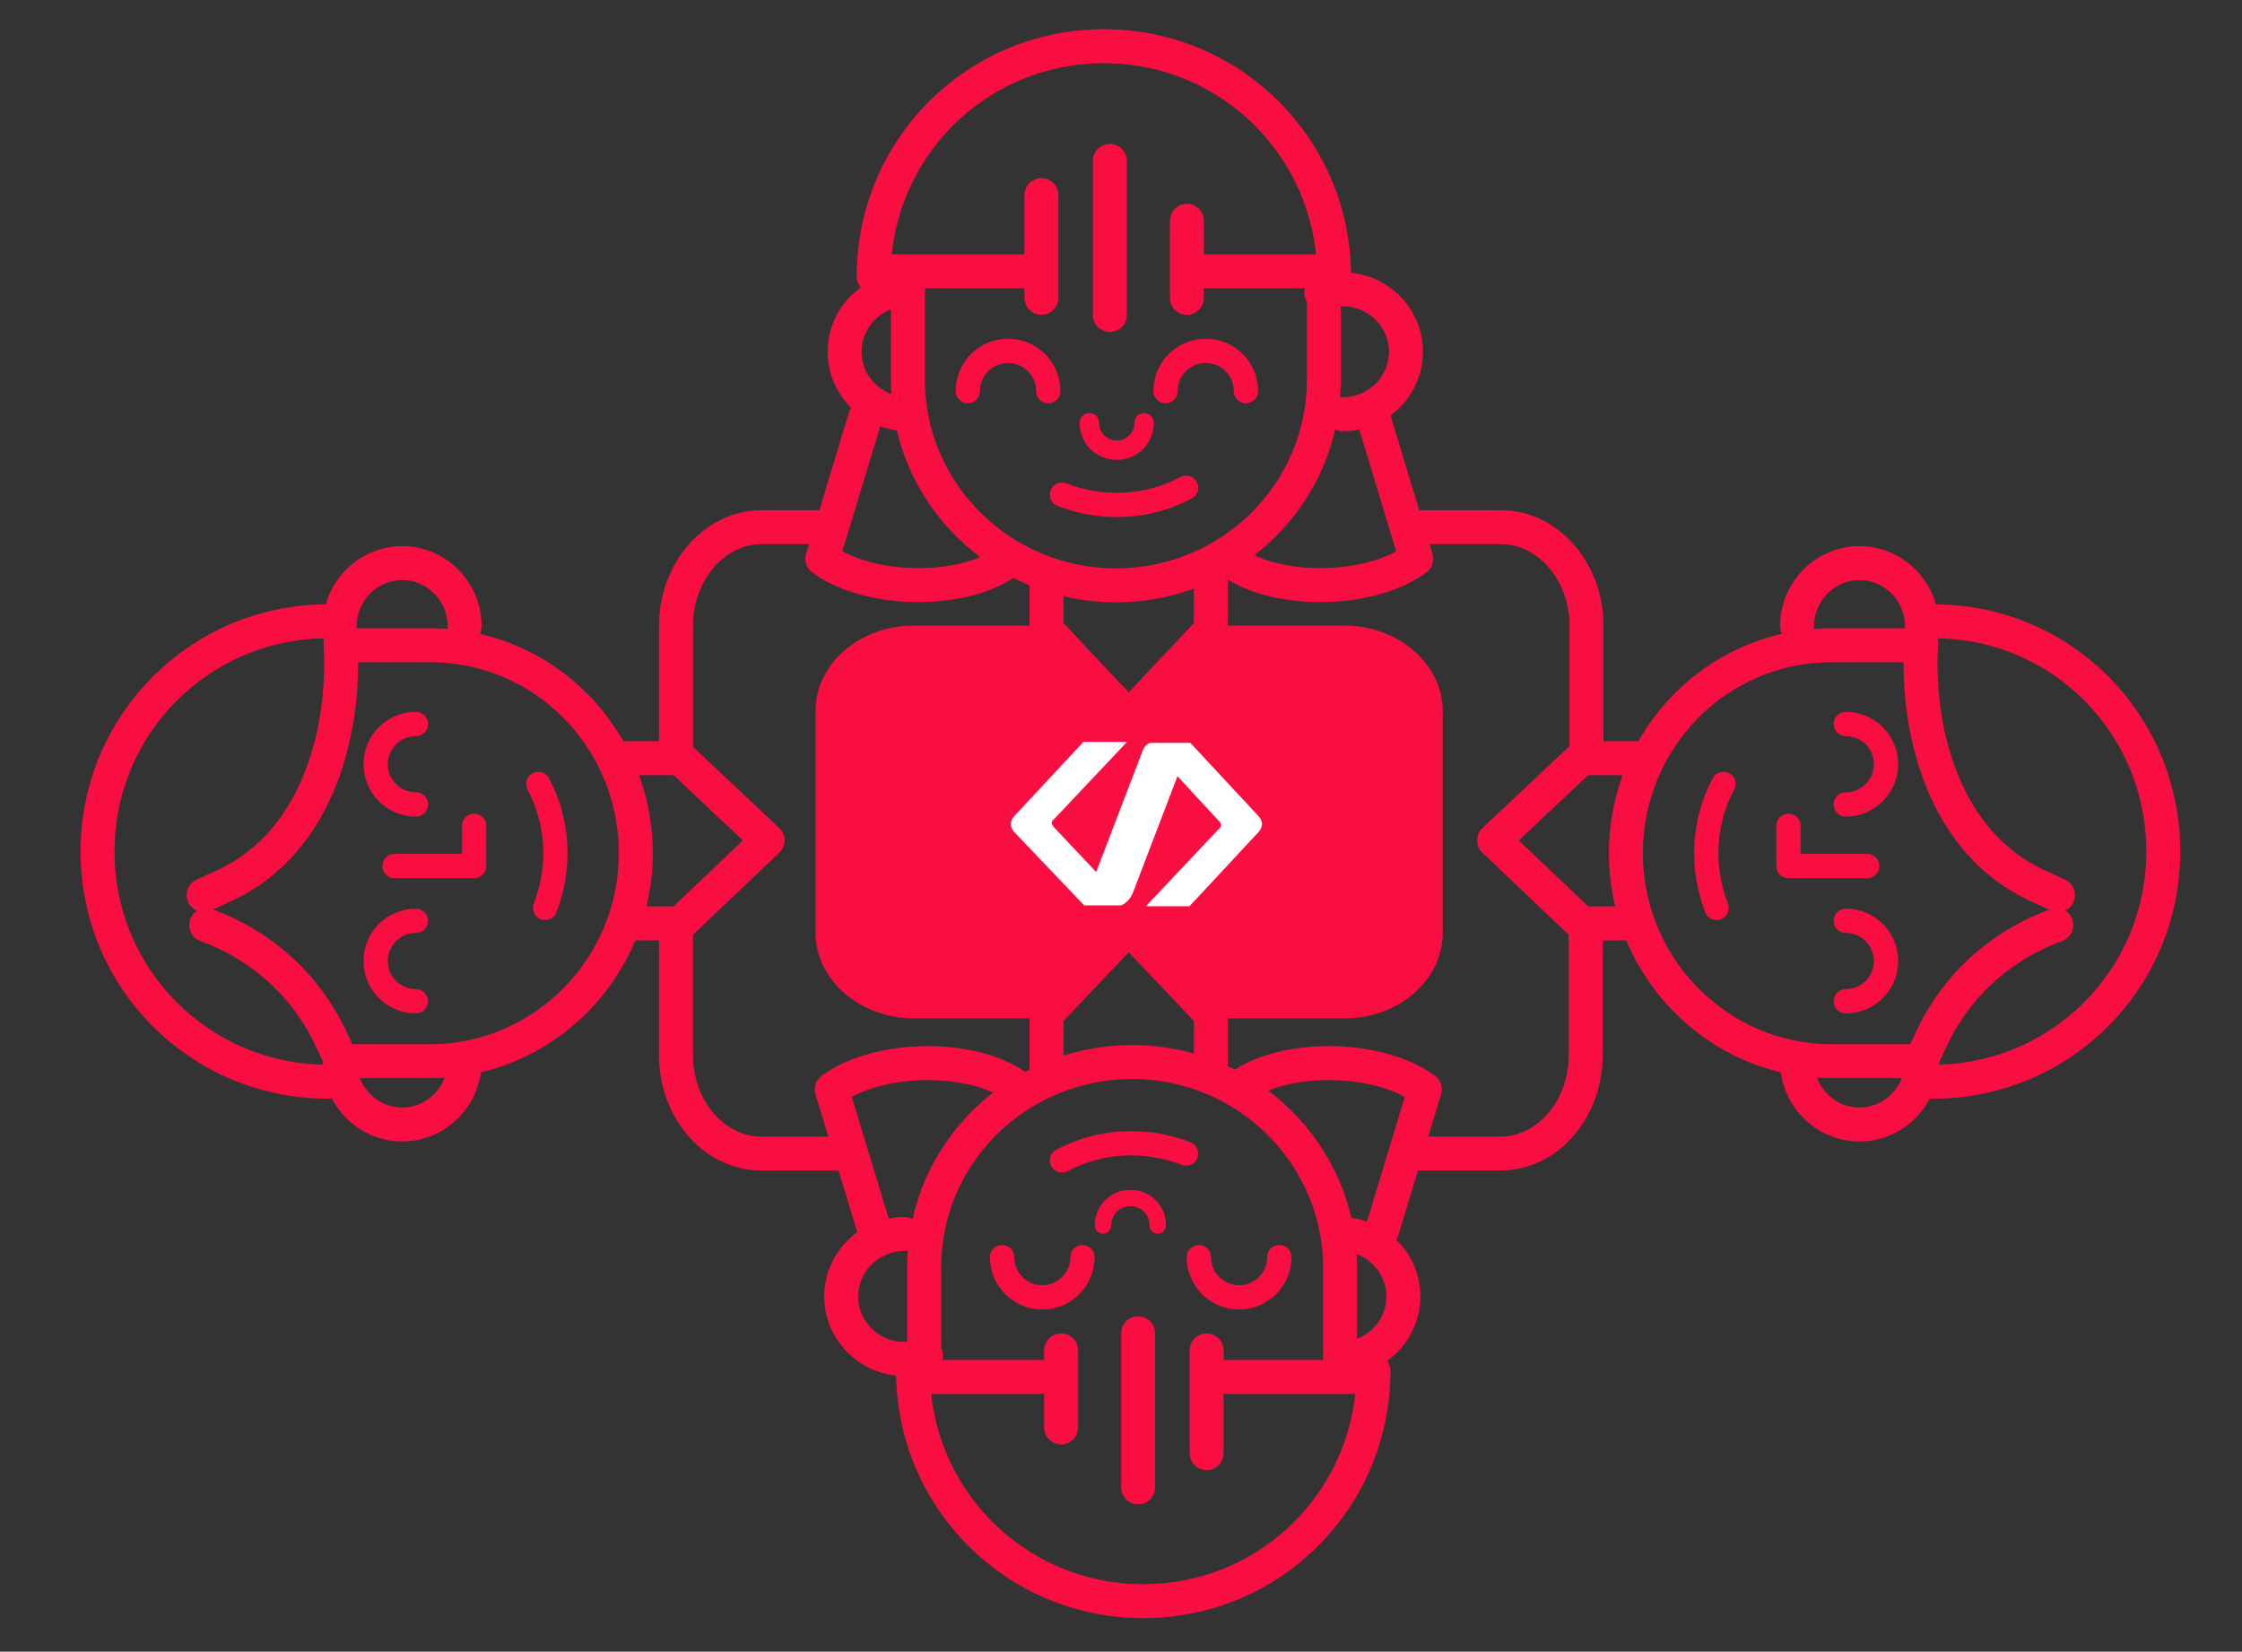 <?xml version="1.0" encoding="utf-8"?>
<!-- Generator: Adobe Illustrator 19.0.0, SVG Export Plug-In . SVG Version: 6.00 Build 0)  -->
<svg version="1.1" id="Capa_1" xmlns="http://www.w3.org/2000/svg" xmlns:xlink="http://www.w3.org/1999/xlink" x="0px" y="0px"
	 viewBox="0 0 262 193" style="enable-background:new 0 0 262 193;" xml:space="preserve">
<rect x="0" y="0" width="262" height="193" fill="#333333" stroke="none"/>
<style type="text/css">
	.st0{display:none;}
	.st1{display:inline;}
	.st2{fill:none;stroke:#F80E41;stroke-width:4.572;stroke-linecap:round;stroke-linejoin:round;stroke-miterlimit:3.864;}
	.st3{fill:#F80E41;}
	.st4{fill:#FFFFFF;}
	.st5{fill:none;stroke:#FFFFFF;stroke-width:4.572;stroke-linecap:round;stroke-linejoin:round;stroke-miterlimit:3.864;}
	.st6{fill:none;stroke:#F80E41;stroke-width:3.969;stroke-linecap:round;stroke-linejoin:round;stroke-miterlimit:2;}
	.st7{fill:none;stroke:#F80E41;stroke-width:2.835;stroke-linecap:round;stroke-linejoin:round;stroke-miterlimit:2;}
	.st8{fill:none;stroke:#F80E41;stroke-width:3.969;stroke-linecap:round;stroke-linejoin:round;stroke-miterlimit:3.864;}
	.st9{fill:none;stroke:#F80E41;stroke-width:2.268;stroke-linecap:round;stroke-linejoin:round;stroke-miterlimit:2;}
	.st10{fill:none;stroke:#F80E41;stroke-width:1.921;stroke-linecap:round;stroke-linejoin:round;stroke-miterlimit:2;}
</style>
<g id="XMLID_2_" class="st0">
	<g id="XMLID_14_" class="st1">
		<g id="XMLID_40_">
			<path id="XMLID_41_" class="st2" d="M111.1,137.1h32.7c18.8-30.1,21.9-83.5-15.6-111.8C94.3,52.1,88.4,94.1,111.1,137.1z"/>
		</g>
		<g id="XMLID_38_">
			<path id="XMLID_39_" class="st2" d="M98.6,104.1c2.9,9.2,5.9,18,9,26.4c-4.4,2.9-6.4,7.9-4.3,16.2
				C83.8,132.9,82.3,118.7,98.6,104.1z"/>
		</g>
		<g id="XMLID_36_">
			<path id="XMLID_37_" class="st2" d="M157.5,104.1c-2.9,9.2-5.9,18-9,26.4c4.4,2.9,6.4,7.9,4.3,16.2
				C172.3,132.9,173.8,118.7,157.5,104.1z"/>
		</g>
		<g id="XMLID_29_">
			<g id="XMLID_33_">
				<circle id="XMLID_35_" class="st3" cx="128.7" cy="72.2" r="17.4"/>
				<path id="XMLID_34_" class="st3" d="M128.7,72.2"/>
			</g>
			<g id="XMLID_30_">
				<circle id="XMLID_32_" class="st2" cx="128.7" cy="72.2" r="17.4"/>
				<path id="XMLID_31_" class="st2" d="M128.7,72.2"/>
			</g>
		</g>
		<g id="XMLID_22_">
			<g id="XMLID_26_">
				<circle id="XMLID_28_" class="st4" cx="128.7" cy="72.2" r="7.3"/>
				<path id="XMLID_27_" class="st4" d="M128.7,72.2"/>
			</g>
			<g id="XMLID_23_">
				<circle id="XMLID_25_" class="st5" cx="128.7" cy="72.2" r="7.3"/>
				<path id="XMLID_24_" class="st5" d="M128.7,72.2"/>
			</g>
		</g>
		<g id="XMLID_20_">
			<line id="XMLID_21_" class="st2" x1="105.2" y1="122.3" x2="151.5" y2="122.3"/>
		</g>
		<g id="XMLID_18_">
			<line id="XMLID_19_" class="st2" x1="113.8" y1="40.1" x2="142" y2="40.1"/>
		</g>
		<g id="XMLID_15_">
			<path id="XMLID_17_" class="st4" d="M126.5,103.3h2.9c6,10.9,6.6,25.8,0,43.4h-2.7C119.9,131.5,119.8,117,126.5,103.3z"/>
			<path id="XMLID_16_" class="st2" d="M126.5,103.3h2.9c6,10.9,6.6,25.8,0,43.4h-2.7C119.9,131.5,119.8,117,126.5,103.3z"/>
		</g>
	</g>
	<g id="XMLID_9_" class="st1">
		<g id="XMLID_12_">
			<path id="XMLID_13_" class="st2" d="M117,139.2l0.1,17.7c-7.3,0-13.9,2.9-18.7,7.7c-3.1-5.2-8.8-8.7-15.3-8.7
				c-9.8,0-17.8,8-17.8,17.8"/>
		</g>
		<g id="XMLID_10_">
			<path id="XMLID_11_" class="st2" d="M139.1,139.2l-0.1,17.7c7.3,0,13.9,2.9,18.7,7.7c3.1-5.2,8.8-8.7,15.3-8.7
				c9.8,0,17.8,8,17.8,17.8"/>
		</g>
	</g>
	<g id="XMLID_7_" class="st1">
		<polygon id="XMLID_8_" class="st3" points="114.3,40.4 141.3,40.4 128.4,25 		"/>
	</g>
	<g id="XMLID_5_" class="st1">
		<polygon id="XMLID_6_" class="st3" points="105.7,122.9 111.2,136.7 122,136.7 121.1,122.6 		"/>
	</g>
	<g id="XMLID_3_" class="st1">
		<polygon id="XMLID_4_" class="st3" points="149.5,122.9 144,136.7 133.2,136.7 134.1,122.6 		"/>
	</g>
</g>
<g id="XMLID_93_" class="st0">
	<g id="XMLID_116_" class="st1">
		<path id="XMLID_117_" class="st2" d="M177.9,107c0,27.8-22.8,50.4-50.9,50.4S76.1,134.8,76.1,107c0-27.8,22.8-50.4,50.9-50.4
			S177.9,79.2,177.9,107z"/>
	</g>
	<g id="XMLID_113_" class="st1">
		<g id="XMLID_114_">
			<path id="XMLID_115_" class="st2" d="M137.2,44c0,1.2-1,2.2-2.2,2.2H119c-1.2,0-2.2-1-2.2-2.2l0-10.3c0-1.2,1-2.2,2.2-2.2l16.1,0
				c1.2,0,2.2,1,2.2,2.2L137.2,44z"/>
		</g>
	</g>
	<g id="XMLID_106_" class="st1">
		<g id="XMLID_110_">
			<g id="XMLID_111_">
				<path id="XMLID_112_" class="st2" d="M90.9,62.7l-3.7-5.3c-0.4-0.6-0.3-1.5,0.4-1.9l8.3-5.6c0.6-0.4,1.5-0.3,1.9,0.4l3.7,5.3"/>
			</g>
		</g>
		<g id="XMLID_107_">
			<g id="XMLID_108_">
				<path id="XMLID_109_" class="st2" d="M163.1,62.7l3.7-5.3c0.4-0.6,0.3-1.5-0.4-1.9l-8.3-5.6c-0.6-0.4-1.5-0.3-1.9,0.4l-3.7,5.3"
					/>
			</g>
		</g>
	</g>
	<g id="XMLID_104_" class="st1">
		<line id="XMLID_105_" class="st2" x1="127" y1="54.7" x2="127" y2="46.9"/>
	</g>
	<g id="XMLID_101_" class="st1">
		<path id="XMLID_103_" class="st3" d="M163.8,112.9l0-10.4l-9.2-0.8c-0.6-3.4-1.9-6.6-3.6-9.5l6.1-7.3l-7.3-7.4l-7,6
			c-2.8-1.9-5.9-3.3-9.2-4.1l-0.8-9.5h-10.3l-0.8,9.3c-3.4,0.6-6.5,1.9-9.4,3.6l-7.2-6.2L97.8,84l5.9,7.1c-1.9,2.8-3.3,5.9-4.1,9.3
			l-9.5,0.8l0,10.4l9.2,0.8c0.6,3.4,1.9,6.6,3.6,9.5l-6.1,7.3l7.3,7.4l7-6c2.8,1.9,5.9,3.3,9.2,4.1l0.8,9.5l10.3,0l0.8-9.3
			c3.4-0.6,6.5-1.9,9.4-3.7l7.2,6.2l7.3-7.4l-5.9-7.1c1.9-2.8,3.3-5.9,4.1-9.3L163.8,112.9z"/>
		<path id="XMLID_102_" class="st2" d="M163.8,112.9l0-10.4l-9.2-0.8c-0.6-3.4-1.9-6.6-3.6-9.5l6.1-7.3l-7.3-7.4l-7,6
			c-2.8-1.9-5.9-3.3-9.2-4.1l-0.8-9.5h-10.3l-0.8,9.3c-3.4,0.6-6.5,1.9-9.4,3.6l-7.2-6.2L97.8,84l5.9,7.1c-1.9,2.8-3.3,5.9-4.1,9.3
			l-9.5,0.8l0,10.4l9.2,0.8c0.6,3.4,1.9,6.6,3.6,9.5l-6.1,7.3l7.3,7.4l7-6c2.8,1.9,5.9,3.3,9.2,4.1l0.8,9.5l10.3,0l0.8-9.3
			c3.4-0.6,6.5-1.9,9.4-3.7l7.2,6.2l7.3-7.4l-5.9-7.1c1.9-2.8,3.3-5.9,4.1-9.3L163.8,112.9z"/>
	</g>
	<g id="XMLID_99_" class="st1">
		<polyline id="XMLID_100_" class="st5" points="125.2,97.4 125.2,107.9 130.6,113 		"/>
	</g>
	<g id="XMLID_94_" class="st1">
		<g id="XMLID_97_">
			<path id="XMLID_98_" class="st5" d="M110,102.6c1.6-8,8.6-14.1,17-14.1c8.8,0,16.1,6.6,17.2,15.2"/>
		</g>
		<g id="XMLID_95_">
			<path id="XMLID_96_" class="st5" d="M144.4,109.8c-1.6,8-8.6,14.1-17,14.1c-8.8,0-16.1-6.6-17.2-15.2"/>
		</g>
	</g>
</g>
<g id="XMLID_118_" class="st0">
	<g id="XMLID_146_" class="st1">
		<path id="XMLID_148_" class="st4" d="M181.5,107.1v-18h-9c-1-4.3-2.7-8-4.9-11.7l5.8-6.7L162,59l-6.9,5.6c-3.6-2.3-7.6-4-11.8-5
			l-0.1-8.8h-15.8v96.8h15.8l0.1-10.2c4.2-1,8.2-2.7,11.8-5l6.9,6.4l11.4-11.6l-5.8-7.5c2.2-3.7,4-8.2,4.9-12.5L181.5,107.1z"/>
		<path id="XMLID_147_" class="st2" d="M181.5,107.1v-18h-9c-1-4.3-2.7-8-4.9-11.7l5.8-6.7L162,59l-6.9,5.6c-3.6-2.3-7.6-4-11.8-5
			l-0.1-8.8h-15.8v96.8h15.8l0.1-10.2c4.2-1,8.2-2.7,11.8-5l6.9,6.4l11.4-11.6l-5.8-7.5c2.2-3.7,4-8.2,4.9-12.5L181.5,107.1z"/>
	</g>
	<g id="XMLID_144_" class="st1">
		<path id="XMLID_145_" class="st3" d="M127.5,147.6h15.8l0.1-10.2c4.2-1,8.2-2.7,11.8-5l6.9,6.4l11.4-11.6l-5.8-7.5
			c2.2-3.7,4-8.2,4.9-12.5l9,0v-18h-9c-1-4.3-2.7-8-4.9-11.7l5.8-6.7L162,59l-6.9,5.6c-3.6-2.3-7.6-4-11.8-5l-0.1-8.8h-15.8V147.6z"
			/>
	</g>
	<g id="XMLID_142_" class="st1">
		<line id="XMLID_143_" class="st2" x1="127.5" y1="41.8" x2="127.5" y2="156.6"/>
	</g>
	<g id="XMLID_140_" class="st1">
		<path id="XMLID_141_" class="st5" d="M129.7,109.3h3.9c6.6,0,11.9-5,11.9-11.3c0-6.2-5.3-11.3-11.9-11.3h-3.9"/>
	</g>
	<g id="XMLID_137_" class="st1">
		<path id="XMLID_139_" class="st4" d="M113.9,50.8c-7-0.5-14.8,3.6-16.7,9.5c-8.9-0.3-16,6.9-16,16.4c0,0.7,0.1,1.5,0.1,2.2
			c-6.5,2.4-11.1,9.7-11.1,18.7c0,5.7,1.9,11,4.9,15c-0.5,2.1-0.7,4.3-0.4,6.6c1.2,9.7,9.4,17.2,18.5,16.8
			c2.4,6.2,8.9,11.5,16.6,11.5c12,0,17.6-6.7,17.6-6.7V57.6C127.5,57.6,122.5,51.4,113.9,50.8z"/>
		<path id="XMLID_138_" class="st2" d="M113.9,50.8c-7-0.5-14.8,3.6-16.7,9.5c-8.9-0.3-16,6.9-16,16.4c0,0.7,0.1,1.5,0.1,2.2
			c-6.5,2.4-11.1,9.7-11.1,18.7c0,5.7,1.9,11,4.9,15c-0.5,2.1-0.7,4.3-0.4,6.6c1.2,9.7,9.4,17.2,18.5,16.8
			c2.4,6.2,8.9,11.5,16.6,11.5c12,0,17.6-6.7,17.6-6.7V57.6C127.5,57.6,122.5,51.4,113.9,50.8z"/>
	</g>
	<g id="XMLID_135_" class="st1">
		<path id="XMLID_136_" class="st2" d="M112,79.7c-8.5-0.6-15.4-7.5-15.4-15.4c0-1.4,0.2-2.8,0.6-4.1"/>
	</g>
	<g id="XMLID_133_" class="st1">
		<path id="XMLID_134_" class="st2" d="M92.2,98.3c4.8,3,10.4,1,14.4-3.2c5.1-5.3,13.5-6.9,18.5-1c0.9,1.1,1.7,2.2,2.2,3.5"/>
	</g>
	<g id="XMLID_131_" class="st1">
		<path id="XMLID_132_" class="st2" d="M127.3,71.2c-6.8,1-12.9-3.3-15.2-9.5"/>
	</g>
	<g id="XMLID_129_" class="st1">
		<path id="XMLID_130_" class="st2" d="M127.3,125.3c-6.8-1.8-12.9,1.6-15.2,7.5"/>
	</g>
	<g id="XMLID_127_" class="st1">
		<path id="XMLID_128_" class="st2" d="M96.2,121.5c-3.9-1.2-7.7-4-7.7-7.7"/>
	</g>
	<g id="XMLID_125_" class="st1">
		<path id="XMLID_126_" class="st2" d="M94.4,138.6c-1.4-2.3-2.2-4.9-2.2-7.6c0-7.9,6.6-14.4,15.4-14.4c1.1,0,1.8-0.9,1.8-1.9
			c0-0.9,0,0.4,0,0c0-5.9,5.5-7.9,9-7.7"/>
	</g>
	<g id="XMLID_123_" class="st1">
		<path id="XMLID_124_" class="st2" d="M83.4,90.2c4.3,0.3,7.7,3.7,7.7,7.7c0,4-3.4,7-7.7,6.7"/>
	</g>
	<g id="XMLID_121_" class="st1">
		<path id="XMLID_122_" class="st2" d="M93.7,84c0-4.7,4.1-8.2,9.1-7.9"/>
	</g>
	<g id="XMLID_119_" class="st1">
		<path id="XMLID_120_" class="st5" d="M134.7,71.5c14.7,0,26.6,11.9,26.6,26.6c0,14.7-11.9,26.6-26.6,26.6"/>
	</g>
</g>
<g id="XMLID_149_">
	<polyline id="XMLID_215_" class="st6" points="141.5,66.7 141.5,73.6 131.9,83.8 122.3,73.6 122.3,67.4 	"/>
	<polyline id="XMLID_214_" class="st6" points="122.3,125.5 122.3,118.5 131.9,108.4 141.5,118.5 141.5,124.8 	"/>
	<path id="XMLID_213_" class="st6" d="M79,88.4V73.1c0-6.3,4.5-11.5,10-11.5h7.5"/>
	<path id="XMLID_212_" class="st6" d="M98.5,134.8H89c-5.5,0-10-5.1-10-11.5v-15.3"/>
	<polyline id="XMLID_211_" class="st6" points="72.5,88.6 79.5,88.6 89.7,98.2 79.5,107.9 73.3,107.9 	"/>
	<path id="XMLID_210_" class="st6" d="M40.1,75.7c-0.3-0.8-0.4-1.7-0.4-2.5c0-4.1,3.3-7.4,7.3-7.4c4,0,7.3,3.3,7.3,7.4"/>
	<path id="XMLID_209_" class="st6" d="M54.3,124c0,4.1-3.3,7.4-7.3,7.4c-4,0-7.3-3.3-7.3-7.4"/>
	<path id="XMLID_208_" class="st6" d="M39.9,75.4h10.4c13.3,0,24,10.9,24,24.3l0,0c0,13.4-10.8,24.3-24,24.3H39.9"/>
	<path id="XMLID_207_" class="st7" d="M63.7,106.1c1.9-4.9,1.5-10.2-0.8-14.5"/>
	<path id="XMLID_206_" class="st6" d="M24.1,108.1c5.8,2.1,11,6.3,14.1,12.3c0.8,1.6,1.4,2.8,2,4.7"/>
	<path id="XMLID_205_" class="st6" d="M39.8,75.2c0.6,10.5-2.8,23.2-13.4,28.2l-2.6,1.2"/>
	<polyline id="XMLID_204_" class="st7" points="55.4,96.5 55.4,101.2 46.1,101.2 	"/>
	<path id="XMLID_203_" class="st7" d="M48.6,117c-2.6,0-4.7-2.1-4.7-4.7c0-2.6,2.1-4.7,4.7-4.7"/>
	<path id="XMLID_202_" class="st7" d="M48.6,94c-2.6,0-4.7-2.1-4.7-4.7c0-2.6,2.1-4.7,4.7-4.7"/>
	<path id="XMLID_201_" class="st6" d="M17.8,80.6"/>
	<path id="XMLID_200_" class="st6" d="M185.4,88.4V73.1c0-6.3-4.5-11.5-10-11.5h-9.5"/>
	<path id="XMLID_199_" class="st6" d="M164.5,134.8h10.8c5.5,0,10-5.1,10-11.5v-15.3"/>
	<polyline id="XMLID_198_" class="st6" points="191.8,88.6 184.8,88.6 174.6,98.2 184.8,107.9 191.1,107.9 	"/>
	<path id="XMLID_197_" class="st6" d="M224.2,75.7c0.3-0.8,0.4-1.7,0.4-2.5c0-4.1-3.3-7.4-7.3-7.4c-4,0-7.3,3.3-7.3,7.4"/>
	<path id="XMLID_196_" class="st6" d="M210,124c0,4.1,3.3,7.4,7.3,7.4c4,0,7.3-3.3,7.3-7.4"/>
	<path id="XMLID_195_" class="st6" d="M224.4,75.4H214c-13.3,0-24,10.9-24,24.3l0,0c0,13.4,10.8,24.3,24,24.3h10.4"/>
	<path id="XMLID_194_" class="st7" d="M200.6,106.1c-1.9-4.9-1.5-10.2,0.8-14.5"/>
	<path id="XMLID_193_" class="st6" d="M240.3,108.1c-5.8,2.1-11,6.3-14.1,12.3c-0.8,1.6-1.4,2.8-2,4.7"/>
	<path id="XMLID_192_" class="st6" d="M224.5,75.2c-0.6,10.5,2.8,23.2,13.4,28.2l2.6,1.2"/>
	<polyline id="XMLID_191_" class="st7" points="209,96.5 209,101.2 218.2,101.2 	"/>
	<path id="XMLID_190_" class="st7" d="M215.7,117c2.6,0,4.7-2.1,4.7-4.7c0-2.6-2.1-4.7-4.7-4.7"/>
	<path id="XMLID_189_" class="st7" d="M215.7,94c2.6,0,4.7-2.1,4.7-4.7c0-2.6-2.1-4.7-4.7-4.7"/>
	<path id="XMLID_188_" class="st6" d="M246.6,80.6"/>
	<path id="XMLID_187_" class="st6" d="M38.3,126.4c-14.9,0-26.9-12-26.9-26.9s12-26.9,26.9-26.9"/>
	<path id="XMLID_186_" class="st6" d="M226,72.6c14.9,0,26.8,12,26.8,26.9s-12,26.9-26.9,26.9"/>
	<path id="XMLID_185_" class="st3" d="M141.8,73.1h15.3c6.3,0,11.5,4.5,11.5,10v12.5l0,13.4c0,5.5-5.1,10-11.5,10h-15.3l-10.1-12
		l-9.6,12h-15.3c-6.3,0-11.5-4.5-11.5-10l0-13.4V83.1c0-5.5,5.1-10,11.5-10H122l10.2,11L141.8,73.1z"/>
	<path id="XMLID_184_" class="st4" d="M147.1,95.4c0.5,0.6,0.5,1.2,0,1.8l-8.1,8.7h-5.1l8.5-9c0.4-0.3,0.4-0.6,0-1l-4.8-5.2
		l-5.2,13.6c-0.3,0.7-0.7,1.2-1.4,1.5h-4.3l-8.2-8.6c-0.5-0.6-0.5-1.2,0-1.8l8.1-8.7h5.1l-8.5,9c-0.4,0.3-0.4,0.6,0,1l4.9,5.2
		l5.4-14.1c0.2-0.6,0.6-1,1.1-1h4.4h0.1L147.1,95.4z"/>
	<g id="XMLID_167_">
		<path id="XMLID_183_" class="st6" d="M154.4,34.2c0.8-0.3,1.7-0.4,2.5-0.4c4.1,0,7.4,3.3,7.4,7.3c0,4-3.3,7.3-7.4,7.3"/>
		<path id="XMLID_182_" class="st6" d="M106.1,48.4c-4.1,0-7.4-3.3-7.4-7.3c0-4,3.3-7.3,7.4-7.3"/>
		<path id="XMLID_181_" class="st6" d="M154.7,34v10.4c0,13.3-10.9,24-24.3,24l0,0c-13.4,0-24.3-10.8-24.3-24V34"/>
		<path id="XMLID_180_" class="st7" d="M124.1,57.8c4.9,1.9,10.2,1.5,14.5-0.8"/>
		<path id="XMLID_179_" class="st7" d="M113.1,45.7c0-2.6,2.1-4.7,4.7-4.7c2.6,0,4.7,2.1,4.7,4.7"/>
		<path id="XMLID_178_" class="st7" d="M136.2,45.7c0-2.6,2.1-4.7,4.7-4.7s4.7,2.1,4.7,4.7"/>
		<path id="XMLID_177_" class="st6" d="M149.6,11.9"/>
		<path id="XMLID_176_" class="st6" d="M102.1,32.3c0-14.9,12-26.9,26.9-26.9c14.9,0,26.9,12,26.9,26.9"/>
		<path id="XMLID_175_" class="st8" d="M101.1,48.8l-5,16.5c5.6,4.1,17,4.1,22,0"/>
		<line id="XMLID_174_" class="st8" x1="103.4" y1="31.7" x2="121.5" y2="31.7"/>
		<line id="XMLID_173_" class="st8" x1="121.7" y1="34.8" x2="121.7" y2="22.8"/>
		<line id="XMLID_172_" class="st8" x1="129.7" y1="36.8" x2="129.7" y2="18.8"/>
		<line id="XMLID_171_" class="st8" x1="138.7" y1="34.8" x2="138.7" y2="25.8"/>
		<path id="XMLID_170_" class="st8" d="M160.5,48.8l5,16.5c-5.6,4.1-17,4.1-22,0"/>
		<line id="XMLID_169_" class="st8" x1="139.4" y1="31.7" x2="155.5" y2="31.7"/>
		<path id="XMLID_168_" class="st9" d="M133.7,49.4c0,1.8-1.4,3.2-3.2,3.2c-1.8,0-3.2-1.4-3.2-3.2"/>
	</g>
	<g id="XMLID_150_">
		<path id="XMLID_166_" class="st6" d="M108.2,158.4c-0.8,0.3-1.7,0.4-2.5,0.4c-4.1,0-7.4-3.3-7.4-7.3c0-4,3.3-7.3,7.4-7.3"/>
		<path id="XMLID_165_" class="st6" d="M156.6,144.2c4.1,0,7.4,3.3,7.4,7.3c0,4-3.3,7.3-7.4,7.3"/>
		<path id="XMLID_164_" class="st6" d="M108,158.5v-10.4c0-13.3,10.9-24,24.3-24l0,0c13.4,0,24.3,10.8,24.3,24v10.4"/>
		<path id="XMLID_163_" class="st7" d="M138.6,134.8c-4.9-1.9-10.2-1.5-14.5,0.8"/>
		<path id="XMLID_162_" class="st7" d="M149.5,146.9c0,2.6-2.1,4.7-4.7,4.7s-4.7-2.1-4.7-4.7"/>
		<path id="XMLID_161_" class="st7" d="M126.5,146.9c0,2.6-2.1,4.7-4.7,4.7c-2.6,0-4.7-2.1-4.7-4.7"/>
		<path id="XMLID_160_" class="st6" d="M113.1,180.7"/>
		<path id="XMLID_159_" class="st6" d="M160.5,160.2c0,14.9-12,26.9-26.9,26.9c-14.9,0-26.9-12-26.9-26.9"/>
		<path id="XMLID_158_" class="st8" d="M161.5,143.8l5-16.5c-5.6-4.1-17-4.1-22,0"/>
		<line id="XMLID_157_" class="st8" x1="159.3" y1="160.9" x2="141.1" y2="160.9"/>
		<line id="XMLID_156_" class="st8" x1="141" y1="157.8" x2="141" y2="169.8"/>
		<line id="XMLID_155_" class="st8" x1="133" y1="155.8" x2="133" y2="173.8"/>
		<line id="XMLID_154_" class="st8" x1="124" y1="157.8" x2="124" y2="166.8"/>
		<path id="XMLID_153_" class="st8" d="M102.2,143.8l-5-16.5c5.6-4.1,17-4.1,22,0"/>
		<line id="XMLID_152_" class="st8" x1="123.3" y1="160.9" x2="107.1" y2="160.9"/>
		<path id="XMLID_151_" class="st10" d="M128.9,143.2c0-1.8,1.4-3.2,3.2-3.2s3.2,1.4,3.2,3.2"/>
	</g>
</g>
</svg>
